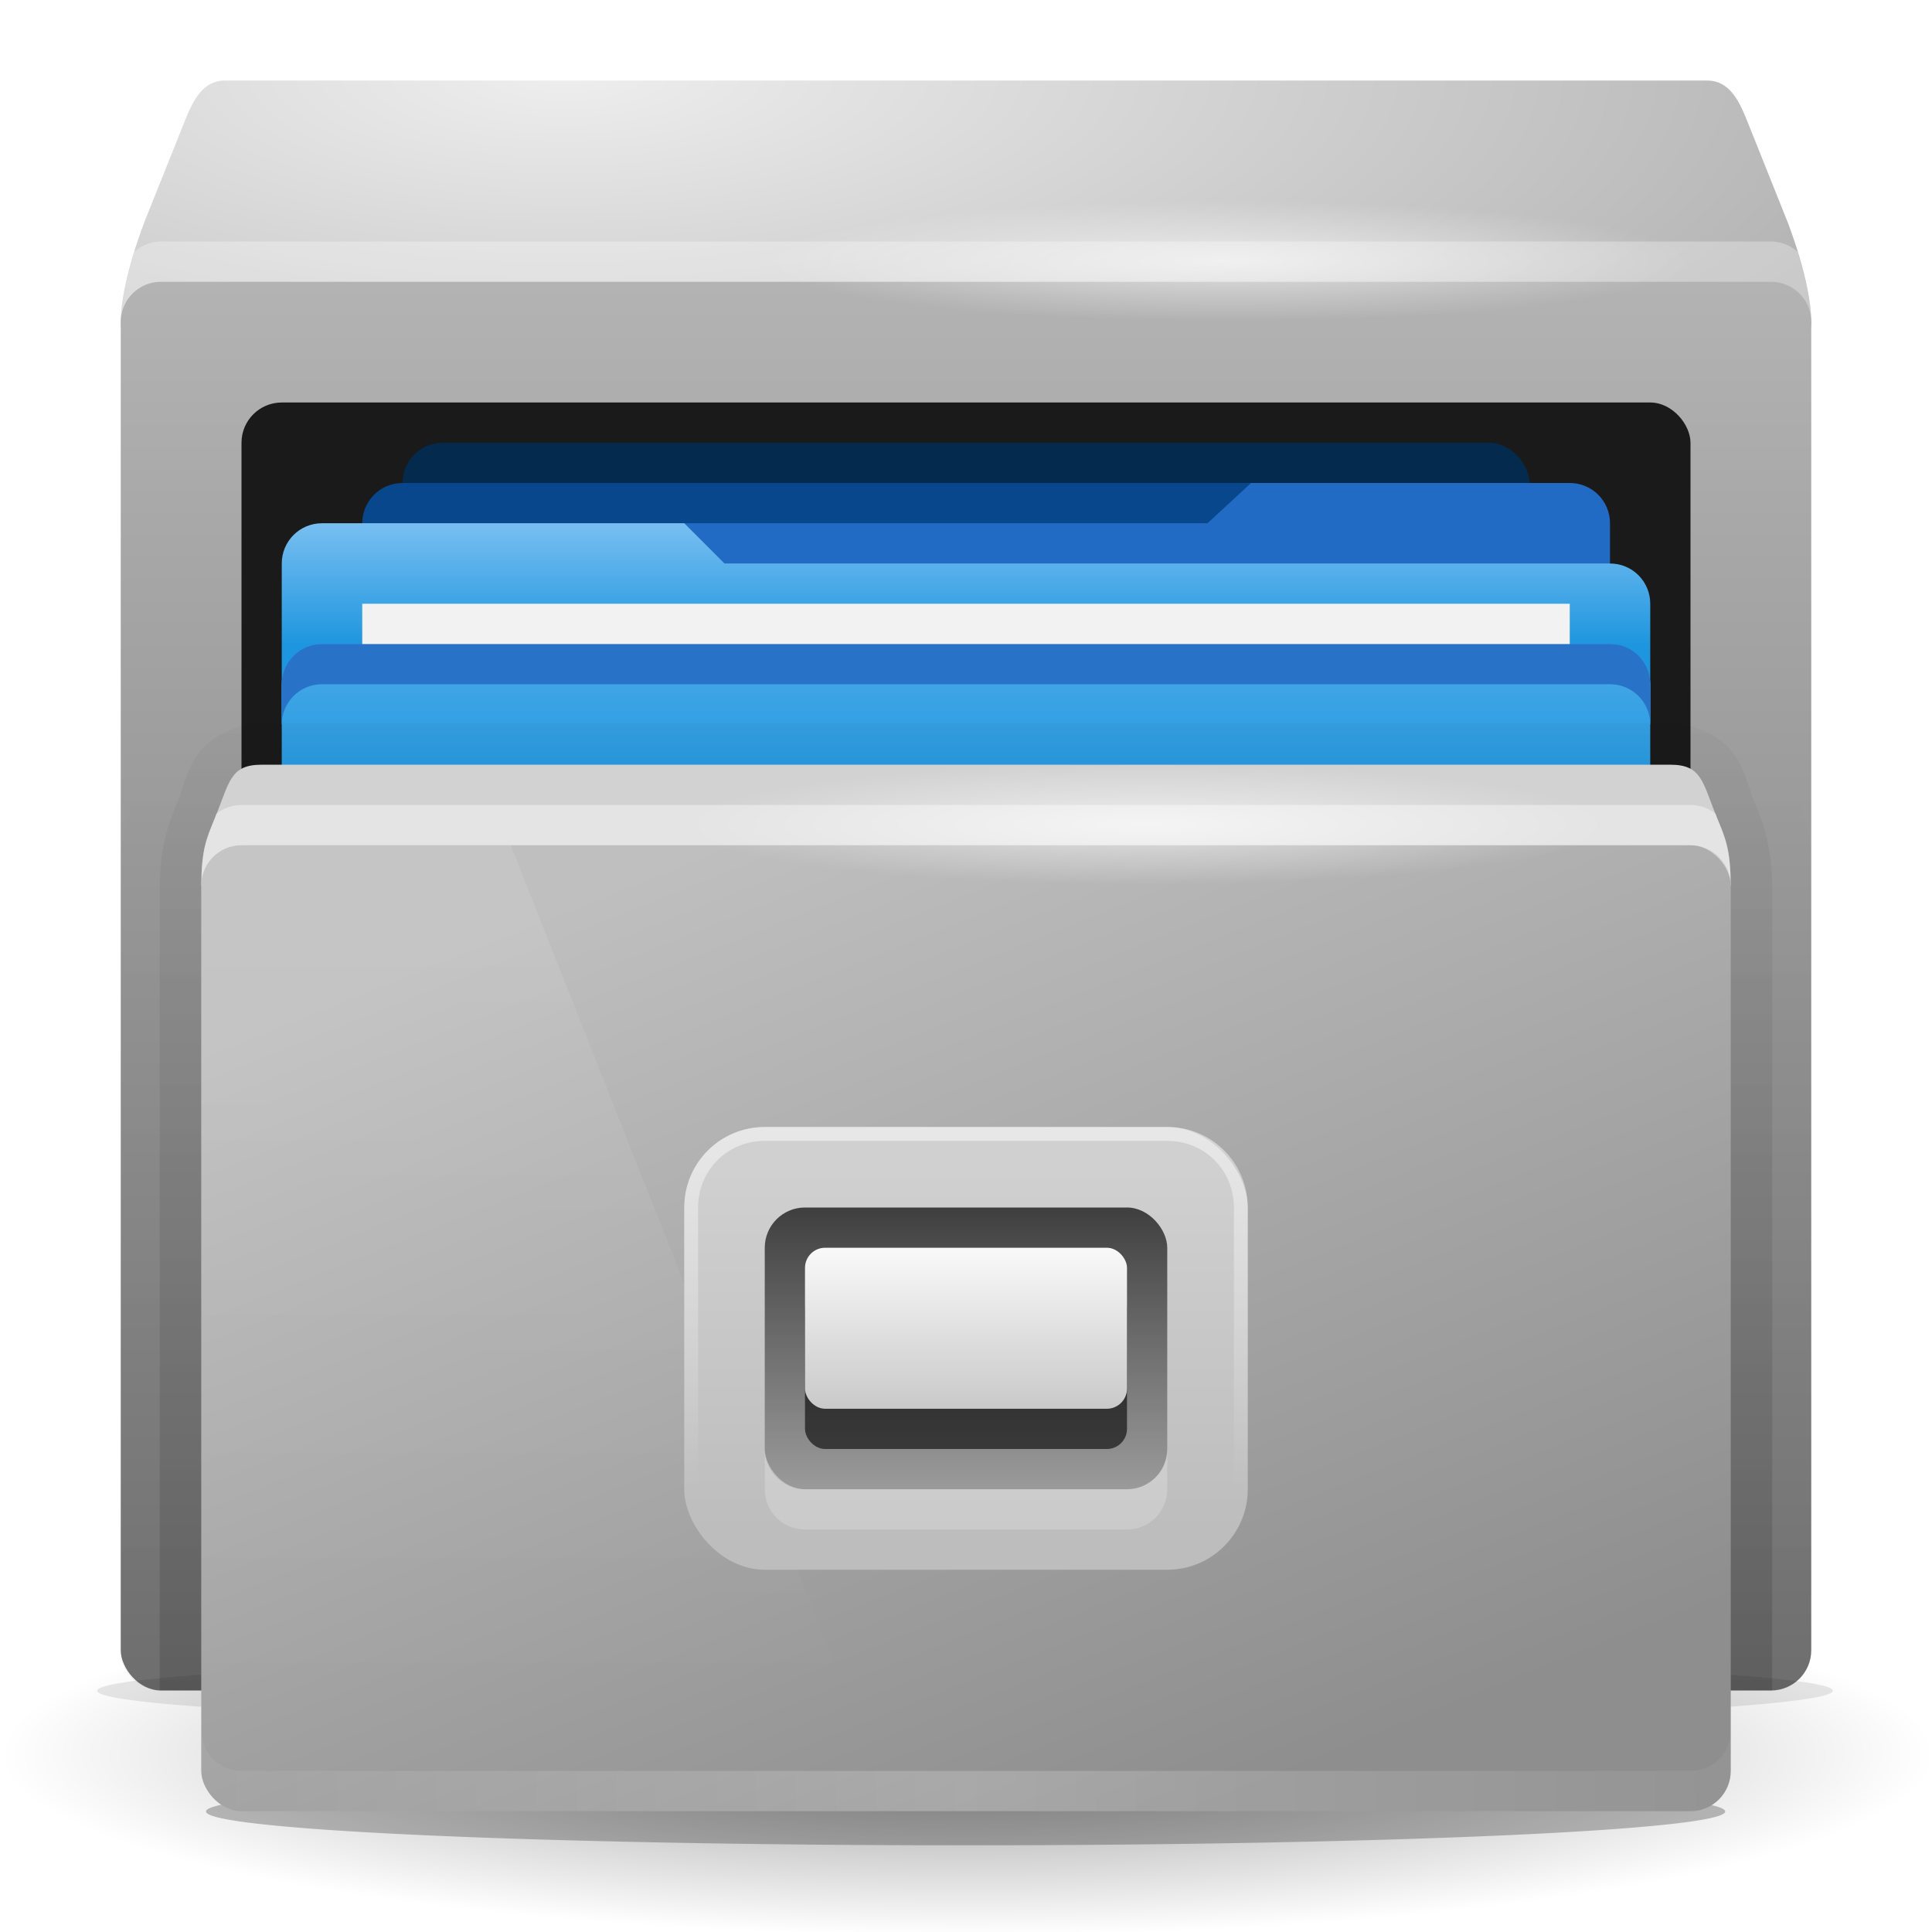 <?xml version="1.0" encoding="UTF-8" standalone="no"?>
<!-- Created with Inkscape (http://www.inkscape.org/) -->

<svg
   xmlns:dc="http://purl.org/dc/elements/1.1/"
   xmlns:cc="http://creativecommons.org/ns#"
   xmlns:rdf="http://www.w3.org/1999/02/22-rdf-syntax-ns#"
   xmlns:svg="http://www.w3.org/2000/svg"
   xmlns="http://www.w3.org/2000/svg"
   xmlns:xlink="http://www.w3.org/1999/xlink"
   xmlns:sodipodi="http://sodipodi.sourceforge.net/DTD/sodipodi-0.dtd"
   xmlns:inkscape="http://www.inkscape.org/namespaces/inkscape"
   width="48"
   height="48"
   id="svg4162"
   version="1.1"
   inkscape:version="0.48.4 r9939"
   sodipodi:docname="system-file-manager.svg">
  <defs
     id="defs4164">
    <radialGradient
       inkscape:collect="always"
       xlink:href="#linearGradient4147-2"
       id="radialGradient3460"
       gradientUnits="userSpaceOnUse"
       gradientTransform="matrix(1,0,0,0.143,0,116.571)"
       cx="88"
       cy="136"
       fx="88"
       fy="136"
       r="56" />
    <linearGradient
       inkscape:collect="always"
       id="linearGradient4147-2">
      <stop
         style="stop-color:#000000;stop-opacity:1;"
         offset="0"
         id="stop4149-7" />
      <stop
         style="stop-color:#000000;stop-opacity:0;"
         offset="1"
         id="stop4151-3" />
    </linearGradient>
    <linearGradient
       id="linearGradient4008">
      <stop
         style="stop-color:#eeeeee;stop-opacity:1;"
         offset="0"
         id="stop4010" />
      <stop
         style="stop-color:#b2b2b2;stop-opacity:1;"
         offset="1"
         id="stop4012" />
    </linearGradient>
    <linearGradient
       id="linearGradient4025">
      <stop
         style="stop-color:#b3b3b3;stop-opacity:1;"
         offset="0"
         id="stop4027" />
      <stop
         style="stop-color:#737373;stop-opacity:1;"
         offset="1"
         id="stop4029" />
    </linearGradient>
    <linearGradient
       id="linearGradient4022">
      <stop
         id="stop4024"
         offset="0"
         style="stop-color:#77bef0;stop-opacity:1;" />
      <stop
         id="stop4026"
         offset="1"
         style="stop-color:#1e96df;stop-opacity:1;" />
    </linearGradient>
    <radialGradient
       id="radialGradient2488"
       gradientUnits="userSpaceOnUse"
       cy="14.113"
       cx="63.969"
       gradientTransform="matrix(1.008,-6.1246e-8,3.9794e-8,0.654,114.593,1019.51)"
       r="23.097">
      <stop
         id="stop3618"
         style="stop-color:#f0c178"
         offset="0" />
      <stop
         id="stop3270"
         style="stop-color:#e18941"
         offset=".5" />
      <stop
         id="stop3620"
         style="stop-color:#ec4f18"
         offset="1" />
    </radialGradient>
    <filter
       color-interpolation-filters="sRGB"
       inkscape:collect="always"
       id="filter7008-1-41"
       x="-0.056"
       width="1.112"
       y="-0.393"
       height="1.786">
      <feGaussianBlur
         inkscape:collect="always"
         stdDeviation="2.622"
         id="feGaussianBlur7010-9-35" />
    </filter>
    <filter
       color-interpolation-filters="sRGB"
       inkscape:collect="always"
       id="filter4649"
       x="-0.056"
       width="1.112"
       y="-0.393"
       height="1.786">
      <feGaussianBlur
         inkscape:collect="always"
         stdDeviation="2.621"
         id="feGaussianBlur4651" />
    </filter>
    <linearGradient
       inkscape:collect="always"
       id="linearGradient4073">
      <stop
         style="stop-color:#000000;stop-opacity:1;"
         offset="0"
         id="stop4075" />
      <stop
         style="stop-color:#000000;stop-opacity:0;"
         offset="1"
         id="stop4077" />
    </linearGradient>
    <linearGradient
       id="linearGradient4033">
      <stop
         style="stop-color:#bfbfbf;stop-opacity:1;"
         offset="0"
         id="stop4035" />
      <stop
         style="stop-color:#8e8e8e;stop-opacity:1;"
         offset="1"
         id="stop4037" />
    </linearGradient>
    <linearGradient
       inkscape:collect="always"
       id="linearGradient4100-0">
      <stop
         style="stop-color:#ffffff;stop-opacity:1;"
         offset="0"
         id="stop4102-52" />
      <stop
         style="stop-color:#ffffff;stop-opacity:0;"
         offset="1"
         id="stop4104-3" />
    </linearGradient>
    <linearGradient
       inkscape:collect="always"
       id="linearGradient4563-4">
      <stop
         style="stop-color:#ffffff;stop-opacity:1;"
         offset="0"
         id="stop4565-8" />
      <stop
         style="stop-color:#ffffff;stop-opacity:0;"
         offset="1"
         id="stop4567-0" />
    </linearGradient>
    <radialGradient
       id="radialGradient2496"
       gradientUnits="userSpaceOnUse"
       cy="5.017"
       cx="3"
       gradientTransform="matrix(0,1.097,-1.386,0,178.355,1018.243)"
       r="21">
      <stop
         id="stop3486"
         style="stop-color:#bdbdbd"
         offset="0" />
      <stop
         id="stop3488"
         style="stop-color:#d0d0d0"
         offset="1" />
    </radialGradient>
    <linearGradient
       inkscape:collect="always"
       id="linearGradient4147">
      <stop
         style="stop-color:#000000;stop-opacity:1;"
         offset="0"
         id="stop4149" />
      <stop
         style="stop-color:#000000;stop-opacity:0;"
         offset="1"
         id="stop4151" />
    </linearGradient>
    <linearGradient
       id="linearGradient2494"
       y2="16.19"
       gradientUnits="userSpaceOnUse"
       x2="62.989"
       gradientTransform="matrix(0.642,0,0,0.64,137.448,1016.414)"
       y1="13.183"
       x1="62.989">
      <stop
         id="stop6406"
         style="stop-color:#f9f9f9"
         offset="0" />
      <stop
         id="stop6408"
         style="stop-color:#c9c9c9"
         offset="1" />
    </linearGradient>
    <radialGradient
       inkscape:collect="always"
       xlink:href="#linearGradient4563"
       id="radialGradient4569"
       cx="203.5"
       cy="30.5"
       fx="203.5"
       fy="30.5"
       r="11.5"
       gradientTransform="matrix(1,0,0,0.13,0,26.522)"
       gradientUnits="userSpaceOnUse" />
    <linearGradient
       inkscape:collect="always"
       id="linearGradient4563">
      <stop
         style="stop-color:#ffffff;stop-opacity:1;"
         offset="0"
         id="stop4565" />
      <stop
         style="stop-color:#ffffff;stop-opacity:0;"
         offset="1"
         id="stop4567" />
    </linearGradient>
    <radialGradient
       r="11.5"
       fy="30.5"
       fx="203.5"
       cy="30.5"
       cx="203.5"
       gradientTransform="matrix(1,0,0,0.13,0,26.522)"
       gradientUnits="userSpaceOnUse"
       id="radialGradient4160"
       xlink:href="#linearGradient4563"
       inkscape:collect="always" />
    <linearGradient
       inkscape:collect="always"
       xlink:href="#linearGradient4100-0"
       id="linearGradient3080"
       gradientUnits="userSpaceOnUse"
       gradientTransform="matrix(1,0,0,-1,-1475.429,752.296)"
       x1="103"
       y1="1027.362"
       x2="103"
       y2="1018.362" />
    <linearGradient
       inkscape:collect="always"
       xlink:href="#linearGradient2494"
       id="linearGradient3084"
       gradientUnits="userSpaceOnUse"
       gradientTransform="matrix(1,0,0,0.8,-1475.429,-655.266)"
       x1="104"
       y1="479"
       x2="104"
       y2="484" />
    <linearGradient
       inkscape:collect="always"
       xlink:href="#linearGradient4147"
       id="linearGradient3088"
       gradientUnits="userSpaceOnUse"
       gradientTransform="translate(-1475.429,-1291.429)"
       x1="103.701"
       y1="1018.316"
       x2="103.701"
       y2="1028.026" />
    <linearGradient
       inkscape:collect="always"
       xlink:href="#radialGradient2496"
       id="linearGradient3091"
       gradientUnits="userSpaceOnUse"
       gradientTransform="translate(-1475.429,-1291.429)"
       x1="103"
       y1="1026.362"
       x2="103"
       y2="1017.362" />
    <linearGradient
       inkscape:collect="always"
       xlink:href="#linearGradient4025"
       id="linearGradient3116"
       gradientUnits="userSpaceOnUse"
       gradientTransform="translate(-1475.429,-1291.429)"
       x1="102"
       y1="995.362"
       x2="102"
       y2="1030.362" />
    <radialGradient
       inkscape:collect="always"
       xlink:href="#linearGradient4008"
       id="radialGradient3119"
       gradientUnits="userSpaceOnUse"
       gradientTransform="matrix(1.667,1.0068294e-7,-3.4519865e-8,0.571,-1538.095,-548.209)"
       cx="94"
       cy="432.5"
       fx="94"
       fy="432.5"
       r="21" />
    <linearGradient
       inkscape:collect="always"
       xlink:href="#linearGradient4022"
       id="linearGradient3133"
       gradientUnits="userSpaceOnUse"
       x1="94.234"
       y1="461.03"
       x2="94.234"
       y2="468.938"
       gradientTransform="translate(-1475.429,-752.066)" />
    <linearGradient
       inkscape:collect="always"
       xlink:href="#linearGradient4022"
       id="linearGradient3136"
       gradientUnits="userSpaceOnUse"
       x1="90"
       y1="1002.415"
       x2="90"
       y2="1005.362"
       gradientTransform="translate(-1475.429,-1292.429)" />
    <linearGradient
       inkscape:collect="always"
       xlink:href="#linearGradient4073"
       id="linearGradient3138"
       gradientUnits="userSpaceOnUse"
       gradientTransform="translate(0,540.362)"
       x1="94"
       y1="493"
       x2="94"
       y2="467" />
    <linearGradient
       inkscape:collect="always"
       xlink:href="#linearGradient4073"
       id="linearGradient3140"
       gradientUnits="userSpaceOnUse"
       gradientTransform="translate(0,540.362)"
       x1="94"
       y1="493"
       x2="94"
       y2="459.696" />
    <linearGradient
       inkscape:collect="always"
       xlink:href="#linearGradient4033"
       id="linearGradient3142"
       gradientUnits="userSpaceOnUse"
       x1="95"
       y1="1010.362"
       x2="105"
       y2="1035.362" />
    <linearGradient
       inkscape:collect="always"
       xlink:href="#linearGradient4100-0"
       id="linearGradient3144"
       gradientUnits="userSpaceOnUse"
       x1="89.381"
       y1="468.545"
       x2="89.381"
       y2="490.596" />
    <linearGradient
       inkscape:collect="always"
       xlink:href="#linearGradient4100-0"
       id="linearGradient3146"
       gradientUnits="userSpaceOnUse"
       gradientTransform="translate(104,-964.362)"
       spreadMethod="reflect"
       x1="104"
       y1="1033.362"
       x2="129.308"
       y2="1033.228" />
    <radialGradient
       inkscape:collect="always"
       xlink:href="#linearGradient4563-4"
       id="radialGradient3148"
       gradientUnits="userSpaceOnUse"
       gradientTransform="matrix(1,0,0,0.13,0,26.522)"
       cx="203.5"
       cy="30.5"
       fx="203.5"
       fy="30.5"
       r="11.5" />
  </defs>
  <sodipodi:namedview
     id="base"
     pagecolor="#ffffff"
     bordercolor="#666666"
     borderopacity="1.0"
     inkscape:pageopacity="0.0"
     inkscape:pageshadow="2"
     inkscape:zoom="22.4"
     inkscape:cx="11.490728"
     inkscape:cy="21.597817"
     inkscape:document-units="px"
     inkscape:current-layer="layer1"
     showgrid="false"
     fit-margin-top="0"
     fit-margin-left="0"
     fit-margin-right="0"
     fit-margin-bottom="0"
     inkscape:window-width="1855"
     inkscape:window-height="1056"
     inkscape:window-x="65"
     inkscape:window-y="24"
     inkscape:window-maximized="1" />
  <g
     inkscape:label="Layer 1"
     inkscape:groupmode="layer"
     id="layer1"
     transform="translate(1395.429,303.066)">
    <path
       transform="matrix(0.429,0,0,0.563,-1409.143,-336.066)"
       d="m 144,136 a 56,8 0 1 1 -112,0 56,8 0 1 1 112,0 z"
       sodipodi:ry="8"
       sodipodi:rx="56"
       sodipodi:cy="136"
       sodipodi:cx="88"
       id="path6982-8"
       style="opacity:0.4;color:#000000;fill:url(#radialGradient3460);fill-opacity:1;fill-rule:nonzero;stroke:none;stroke-width:1;marker:none;visibility:visible;display:inline;overflow:visible;enable-background:accumulate"
       sodipodi:type="arc" />
    <path
       inkscape:connector-curvature="0"
       id="path3912"
       d="m -1389.835,-301.066 c -0.554,0 -0.794,0.486 -1,1 l -1,2.5 c 0,0 -0.594,1.5 -0.594,2.5 0,0.554 0.446,1.014 1,1 l 20,-0.5 20,0.5 c 0.554,0.014 1,-0.446 1,-1 0,-1 -0.594,-2.5 -0.594,-2.5 l -1,-2.5 c -0.206,-0.514 -0.446,-1 -1,-1 l -18.406,0 -18.406,0 z"
       style="fill:url(#radialGradient3119);fill-opacity:1;stroke:none" />
    <rect
       ry="1"
       y="-296.066"
       x="-1392.429"
       height="35"
       width="42"
       id="rect3916"
       style="fill:url(#linearGradient3116);fill-opacity:1;stroke:none" />
    <rect
       ry="1"
       y="-293.066"
       x="-1389.429"
       height="29"
       width="36"
       id="rect3918"
       style="fill:#1a1a1a;fill-opacity:1;stroke:none" />
    <rect
       ry="1"
       y="-292.066"
       x="-1385.429"
       height="3.867"
       width="28"
       id="rect3920"
       style="fill:#042a4e;fill-opacity:1;stroke:none" />
    <path
       inkscape:connector-curvature="0"
       id="path3922"
       d="m -1391.429,-297.066 c -0.252,0 -0.481,0.097 -0.656,0.25 -0.166,0.524 -0.344,1.18 -0.344,1.75 0,-0.554 0.446,-1 1,-1 l 40,0 c 0.554,0 1,0.446 1,1 0,-0.57 -0.178,-1.226 -0.344,-1.75 -0.175,-0.153 -0.404,-0.25 -0.656,-0.25 l -40,0 z"
       style="opacity:0.3;fill:#ffffff;fill-opacity:1;stroke:none" />
    <rect
       style="fill:#08478c;fill-opacity:1;stroke:none"
       id="rect3924"
       width="30"
       height="4"
       x="-1386.429"
       y="-291.066"
       ry="1" />
    <path
       sodipodi:nodetypes="sccssssssss"
       inkscape:connector-curvature="0"
       id="path3926"
       d="m -1386.429,-290.066 21,0 1.083,-1 7.917,0 c 0.554,0 1,0.446 1,1 l 0,3 c 0,0.554 -0.446,1 -1,1 l -30,0 c -0.554,0 -1,-0.446 -1,-1 l 0,-2 c 0,-0.554 0.446,-1 1,-1 z"
       style="fill:#226bc4;fill-opacity:1;stroke:none" />
    <path
       style="fill:url(#linearGradient3136);fill-opacity:1;stroke:none"
       d="m -1387.429,-290.066 c -0.554,0 -1,0.446 -1,1 l 0,4 0.812,0 10.188,0 23,0 0,-3 c 0,-0.554 -0.446,-1 -1,-1 l -22,0 -1,-1 z"
       id="path3930"
       inkscape:connector-curvature="0"
       sodipodi:nodetypes="scccccssccs" />
    <rect
       ry="1"
       y="-287.066"
       x="-1388.429"
       height="4"
       width="34"
       id="rect3932"
       style="fill:url(#linearGradient3133);fill-opacity:1.0;stroke:none" />
    <path
       style="fill:#2872c7;fill-opacity:1;stroke:none"
       d="m -1387.429,-287.066 c -0.554,0 -1,0.446 -1,1 l 0,1 c 0,-0.554 0.446,-1 1,-1 l 32,0 c 0.554,0 1,0.446 1,1 l 0,-1 c 0,-0.554 -0.446,-1 -1,-1 l -32,0 z"
       id="path3934"
       inkscape:connector-curvature="0" />
    <rect
       style="fill:#f2f2f2;fill-opacity:1;stroke:none"
       id="rect3936"
       width="30"
       height="1"
       x="-1386.429"
       y="-288.066" />
    <path
       sodipodi:type="arc"
       style="opacity:0.3;color:#000000;fill:#000000;fill-opacity:1;fill-rule:nonzero;stroke:none;stroke-width:1;marker:none;visibility:visible;display:inline;overflow:visible;filter:url(#filter7008-1-41);enable-background:accumulate"
       id="path6992-3"
       sodipodi:cx="88"
       sodipodi:cy="136"
       sodipodi:rx="56"
       sodipodi:ry="8"
       d="m 144,136 a 56,8 0 1 1 -112,0 56,8 0 1 1 112,0 z"
       transform="matrix(0.385,0,0,0.105,-1405.334,-275.34)" />
    <path
       transform="matrix(0.337,0,0,0.105,-1401.095,-272.34)"
       d="m 144,136 a 56,8 0 1 1 -112,0 56,8 0 1 1 112,0 z"
       sodipodi:ry="8"
       sodipodi:rx="56"
       sodipodi:cy="136"
       sodipodi:cx="88"
       id="path4639"
       style="opacity:0.5;color:#000000;fill:#000000;fill-opacity:1;fill-rule:nonzero;stroke:none;stroke-width:1;marker:none;visibility:visible;display:inline;overflow:visible;filter:url(#filter4649);enable-background:accumulate"
       sodipodi:type="arc" />
    <g
       transform="translate(-1475.429,-1291.429)"
       id="g3938">
      <path
         inkscape:connector-curvature="0"
         id="path3940"
         d="m 86.5,1005.3 c -0.982,0 -1.876,0.33 -2.469,1.219 -0.413,0.62 -0.494,1.132 -0.594,1.375 -0.168,0.409 -0.348,0.962 -0.438,1.688 l 0,19.781 c 0,0.554 0.446,1 1,1 l 40,0 c 0.554,0 1,-0.446 1,-1 l 0,-19.781 c -0.09,-0.726 -0.27,-1.28 -0.438,-1.688 -0.1,-0.243 -0.181,-0.755 -0.594,-1.375 -0.592,-0.889 -1.487,-1.219 -2.469,-1.219 l -17.5,0 -17.5,0 z"
         style="opacity:0.05;fill:url(#linearGradient3138);fill-opacity:1;stroke:none" />
      <path
         inkscape:connector-curvature="0"
         id="path3942"
         d="m 86.5,1006.331 c -0.581,0 -1.296,0.334 -1.594,0.781 -0.298,0.447 -0.341,0.799 -0.5,1.188 -0.217,0.529 -0.427,1.078 -0.438,2.062 l 0,20 c 0.011,3e-4 0.02,0 0.031,0 l 40,0 c 0.011,0 0.021,3e-4 0.031,0 l 0,-20 c -0.01,-0.985 -0.221,-1.534 -0.438,-2.062 -0.159,-0.388 -0.202,-0.74 -0.5,-1.188 -0.298,-0.447 -1.012,-0.781 -1.594,-0.781 l -17.5,0 -17.5,0 z"
         style="opacity:0.15;fill:url(#linearGradient3140);fill-opacity:1;stroke:none" />
      <path
         inkscape:connector-curvature="0"
         style="fill:#d2d2d2;fill-opacity:1;stroke:none"
         d="m 86.5,467 c -0.788,0 -0.794,0.431 -1.156,1.312 C 85.122,468.852 85.009,469.099 85,470 l 19,0 19,0 c -0.009,-0.901 -0.122,-1.148 -0.344,-1.688 C 122.294,467.431 122.288,467 121.5,467 l -17.5,0 -17.5,0 z"
         transform="translate(0,540.362)"
         id="path3944" />
      <rect
         style="fill:url(#linearGradient3142);fill-opacity:1;stroke:none"
         id="rect3948"
         width="38"
         height="24"
         x="85"
         y="1009.362"
         ry="1"
         rx="1" />
      <path
         inkscape:connector-curvature="0"
         style="opacity:0.4;fill:#ffffff;fill-opacity:1;stroke:none"
         d="m 86,468 c -0.237,0 -0.454,0.082 -0.625,0.219 -0.014,0.035 -0.016,0.058 -0.031,0.094 C 85.122,468.852 85.009,469.099 85,470 c 0,-0.554 0.446,-1 1,-1 l 36,0 c 0.554,0 1,0.446 1,1 -0.009,-0.901 -0.122,-1.148 -0.344,-1.688 -0.015,-0.036 -0.018,-0.059 -0.031,-0.094 C 122.454,468.082 122.237,468 122,468 l -36,0 z"
         transform="translate(0,540.362)"
         id="path3950" />
      <path
         inkscape:connector-curvature="0"
         id="path3952"
         transform="translate(0,540.362)"
         d="m 86,469 c -0.554,0 -1,0.446 -1,1 l 0,22 c 0,0.554 0.446,1 1,1 l 16.188,0 -9.5,-24 L 86,469 z"
         style="opacity:0.1;fill:url(#linearGradient3144);fill-opacity:1;stroke:none" />
      <path
         inkscape:connector-curvature="0"
         id="rect3958"
         transform="translate(-104,964.362)"
         d="m 189,67 0,1 c 0,0.554 0.446,1 1,1 l 36,0 c 0.554,0 1,-0.446 1,-1 l 0,-1 c 0,0.554 -0.446,1 -1,1 l -36,0 c -0.554,0 -1,-0.446 -1,-1 z"
         style="opacity:0.2;fill:url(#linearGradient3146);fill-opacity:1;stroke:none" />
      <path
         d="m 215,30.5 c 0,0.828 -5.149,1.5 -11.5,1.5 -6.351,0 -11.5,-0.672 -11.5,-1.5 0,-0.828 5.149,-1.5 11.5,-1.5 6.351,0 11.5,0.672 11.5,1.5 z"
         sodipodi:ry="1.5"
         sodipodi:rx="11.5"
         sodipodi:cy="30.5"
         sodipodi:cx="203.5"
         id="path4561-9"
         style="opacity:0.6;color:#000000;fill:url(#radialGradient3148);fill-opacity:1;fill-rule:nonzero;stroke:none;stroke-width:1;marker:none;visibility:visible;display:inline;overflow:visible;enable-background:accumulate"
         sodipodi:type="arc"
         transform="translate(-95,978.362)" />
    </g>
    <path
       transform="translate(0,-23.8)"
       d="m 99,1015.938 c -1.328,0 -2.438,1.109 -2.438,2.438 l 0,7 c 0,1.328 1.109,2.438 2.438,2.438 l 10,0 c 1.328,0 2.438,-1.109 2.438,-2.438 l 0,-7 c 0,-1.328 -1.109,-2.438 -2.438,-2.438 l -10,0 z"
       id="path3971"
       style="opacity:0.1;fill:#000000;fill-opacity:1;stroke:none"
       inkscape:original="M 99 1016.8438 C 98.15884 1016.8438 97.46875 1017.5338 97.46875 1018.375 L 97.46875 1025.375 C 97.46875 1026.2162 98.15884 1026.9064 99 1026.9062 L 109 1026.9062 C 109.84116 1026.9062 110.53125 1026.2162 110.53125 1025.375 L 110.53125 1018.375 C 110.53125 1017.5338 109.84116 1016.8436 109 1016.8438 L 99 1016.8438 z "
       inkscape:radius="0.89076704"
       sodipodi:type="inkscape:offset" />
    <rect
       ry="2"
       y="-275.066"
       x="-1378.429"
       height="11"
       width="14"
       id="rect3973"
       style="fill:url(#linearGradient3091);fill-opacity:1;stroke:none" />
    <rect
       ry="1"
       style="opacity:0.7;fill:url(#linearGradient3088);fill-opacity:1;stroke:none"
       id="rect3975"
       width="10"
       height="7"
       x="-1376.429"
       y="-273.066" />
    <rect
       style="opacity:0.6;fill:#000000;fill-opacity:1;stroke:none"
       id="rect3977"
       width="8"
       height="4"
       x="-1375.429"
       y="-271.066"
       rx="0.5" />
    <rect
       rx="0.5"
       y="-272.066"
       x="-1375.429"
       height="4"
       width="8"
       id="rect3979"
       style="fill:url(#linearGradient3084);fill-opacity:1;stroke:none" />
    <path
       inkscape:connector-curvature="0"
       id="path3981"
       d="m -1376.429,-267.066 0,1 c 0,0.554 0.446,1 1,1 l 8,0 c 0.554,0 1,-0.446 1,-1 l 0,-1 c 0,0.554 -0.446,1 -1,1 l -8,0 c -0.554,0 -1,-0.446 -1,-1 z"
       style="opacity:0.2;fill:#ffffff;fill-opacity:1;stroke:none" />
    <path
       inkscape:connector-curvature="0"
       id="path3983"
       d="m -1376.429,-275.066 c -1.108,0 -2,0.892 -2,2 l 0,7 c 0,1.108 0.892,2 2,2 l 10,0 c 1.108,0 2,-0.892 2,-2 l 0,-7 c 0,-1.108 -0.892,-2 -2,-2 l -10,0 z m 0,0.344 10,0 c 0.926,0 1.656,0.73 1.656,1.656 l 0,7 c 0,0.926 -0.73,1.656 -1.656,1.656 l -10,0 c -0.926,0 -1.656,-0.73 -1.656,-1.656 l 0,-7 c 0,-0.926 0.73,-1.656 1.656,-1.656 z"
       style="opacity:0.5;fill:url(#linearGradient3080);fill-opacity:1;stroke:none" />
    <rect
       y="-303.066"
       x="-1395.429"
       height="48"
       width="48"
       id="rect3985"
       style="opacity:0.2;fill:none;stroke:none" />
    <path
       transform="translate(-1568.429,-327.066)"
       d="m 215,30.5 a 11.5,1.5 0 1 1 -23,0 11.5,1.5 0 1 1 23,0 z"
       sodipodi:ry="1.5"
       sodipodi:rx="11.5"
       sodipodi:cy="30.5"
       sodipodi:cx="203.5"
       id="path4561"
       style="opacity:0.6;color:#000000;fill:url(#radialGradient4160);fill-opacity:1;fill-rule:nonzero;stroke:none;stroke-width:1;marker:none;visibility:visible;display:inline;overflow:visible;enable-background:accumulate"
       sodipodi:type="arc" />
  </g>
</svg>
